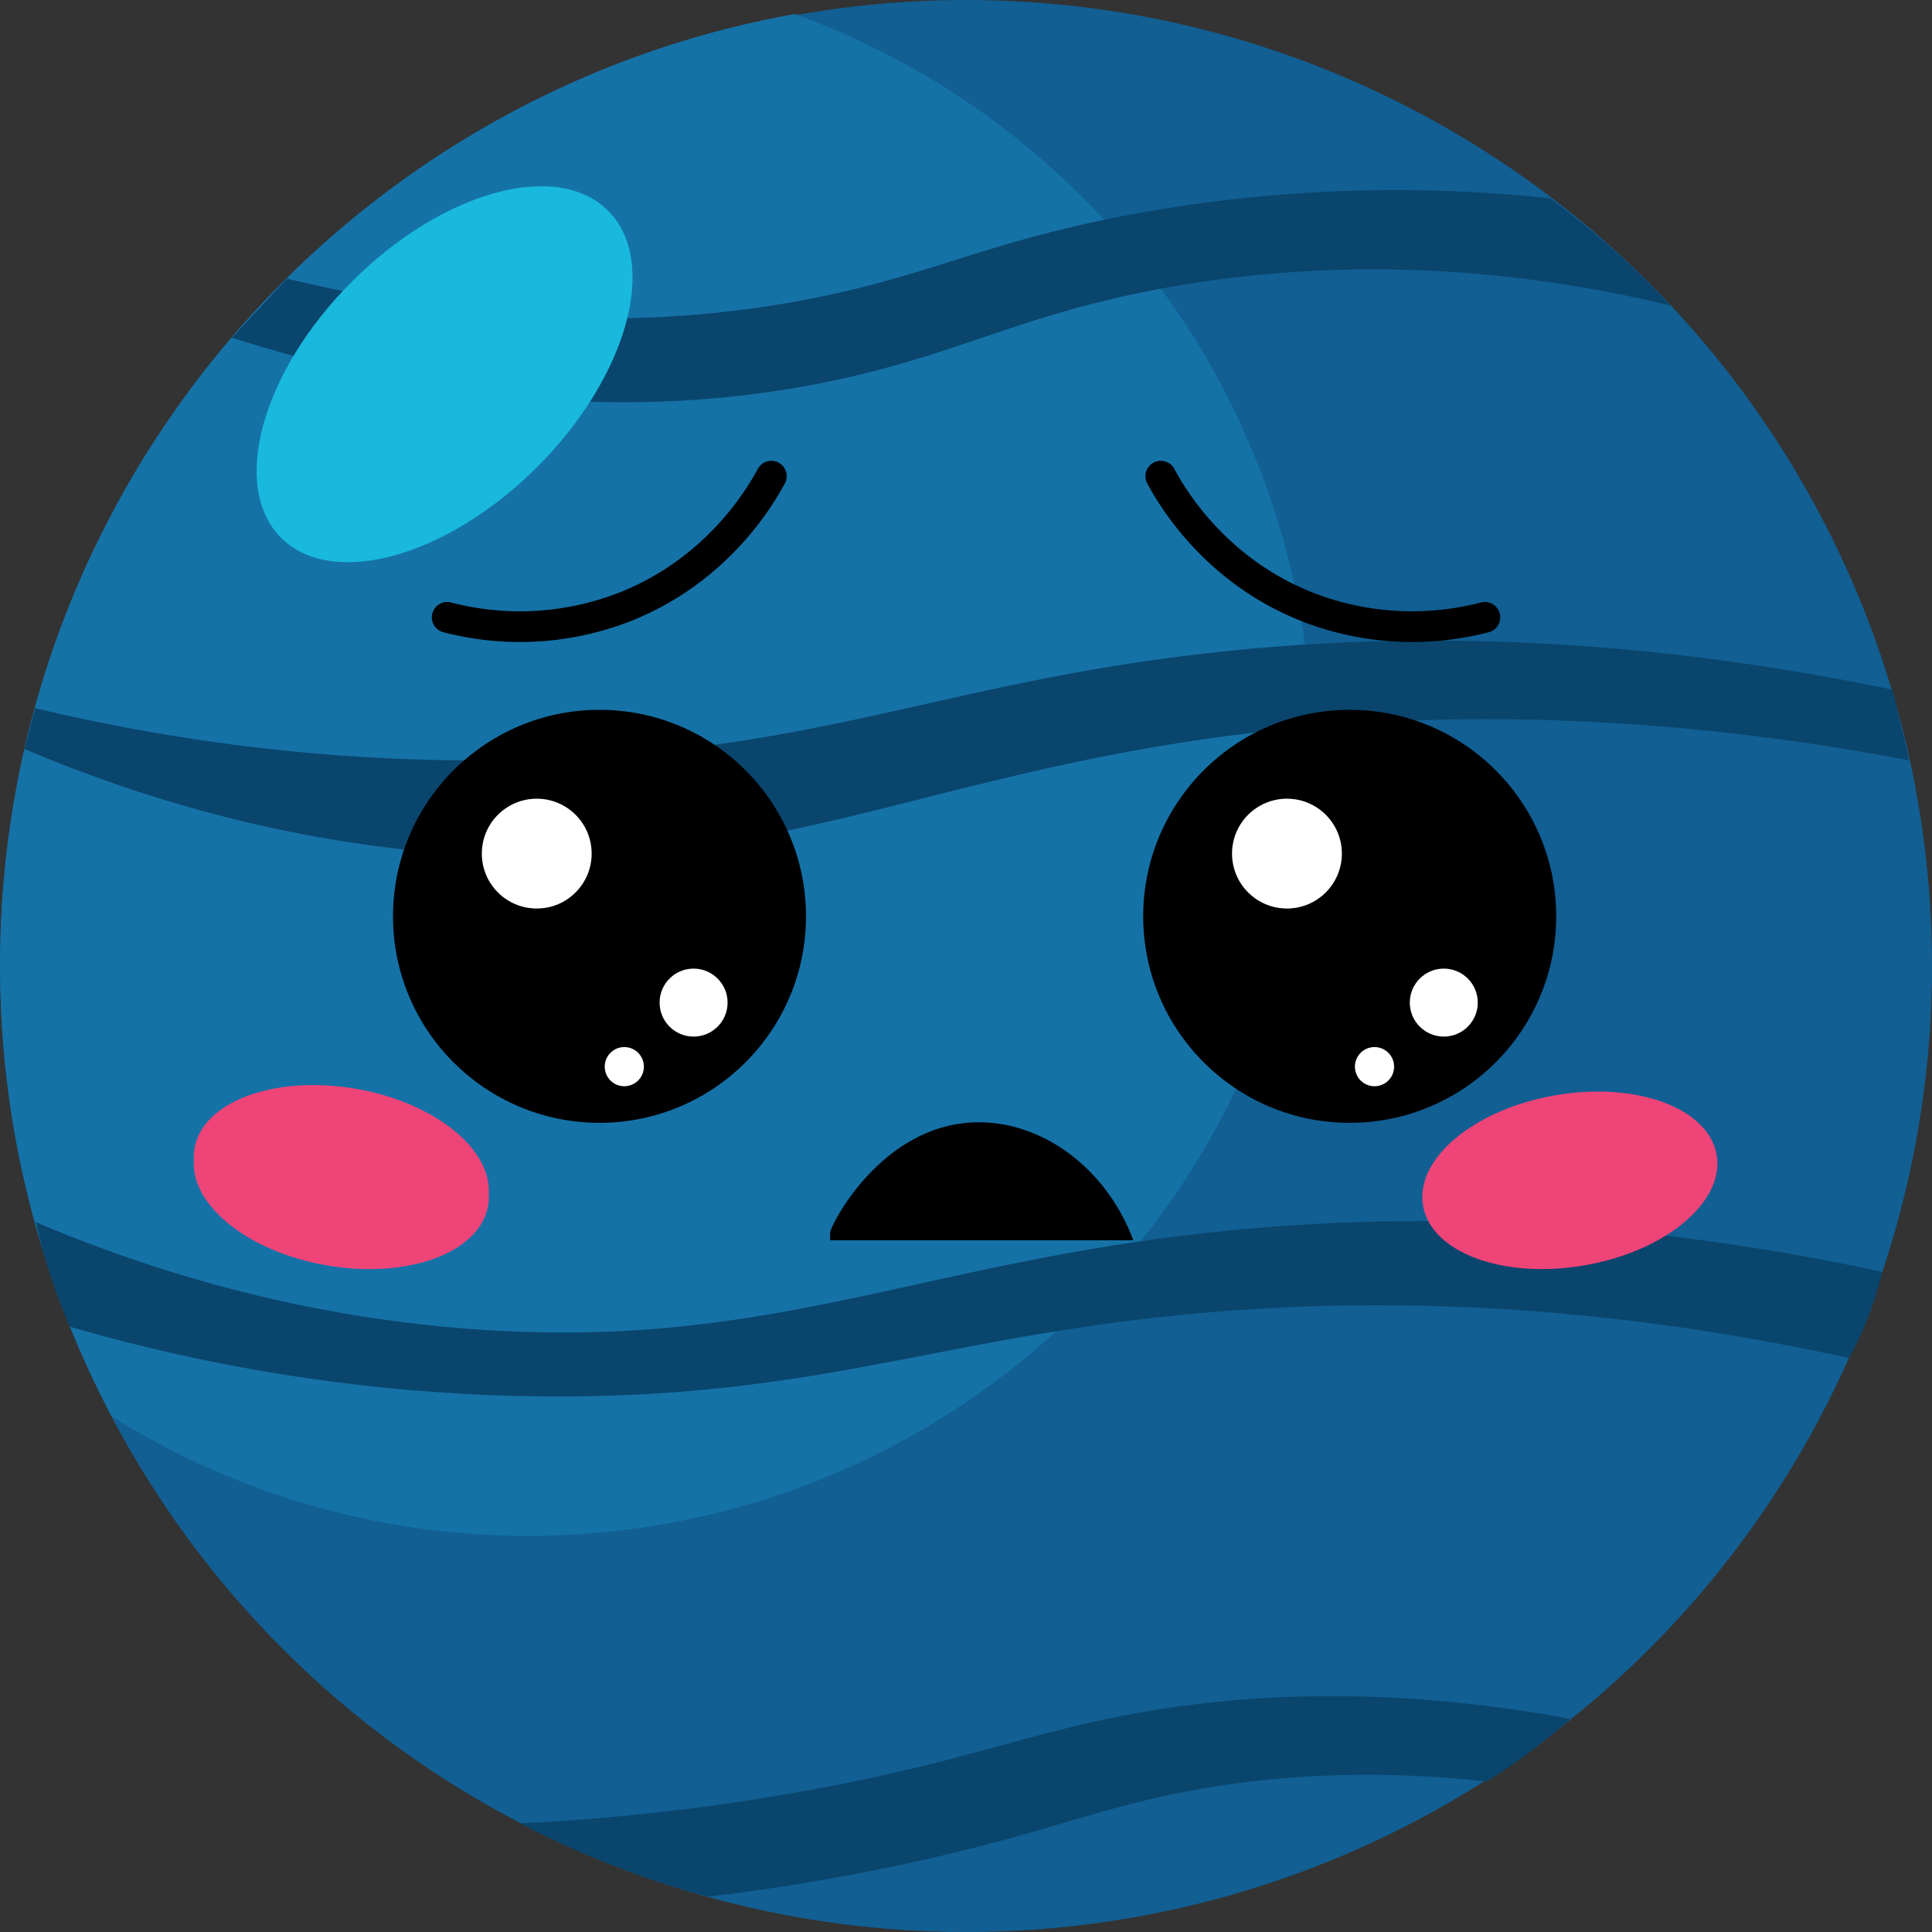 <svg xmlns="http://www.w3.org/2000/svg" viewBox="0 0 566.13 566.13"><rect x="0" y="0" width="566.13" height="566.13" fill="#333333" stroke="none"/><defs><style>.cls-1{isolation:isolate;}.cls-2{fill:#115f93;}.cls-3{fill:#1572a7;}.cls-4{fill:#0a456d;}.cls-5{fill:#fff;}.cls-6{fill:#ef4478;}.cls-7{fill:none;stroke:#000;stroke-linecap:round;stroke-miterlimit:10;stroke-width:9px;}.cls-8{fill:#19b9dd;mix-blend-mode:overlay;}</style></defs><g class="cls-1"><g id="Layer_1" data-name="Layer 1"><circle class="cls-2" cx="283.07" cy="283.07" r="283.07"/><path class="cls-3" d="M247.82,142C115.44,165.69,15,281.42,15,420.61A281.79,281.79,0,0,0,47.75,552.92a228.71,228.71,0,0,0,121.94,35c126.91,0,229.78-102.88,229.78-229.79C399.47,258.67,336.26,174,247.82,142Z" transform="translate(-14.96 -137.88)"/><path class="cls-4" d="M99,219.5c74,17.86,129,12.19,166.47,3.07,27-6.59,43.23-14.58,78.89-21.45A424.34,424.34,0,0,1,469.22,196c5.63,4.18,11.55,8.93,17.62,14.3,6.6,5.85,12.46,11.61,17.62,17.11-34-8.2-85.52-16-145.54-5.62-43.47,7.54-61.37,19.45-99.57,27.58-39.24,8.34-97.83,12.25-176.43-12.52Q91,228.19,99,219.5Z" transform="translate(-14.96 -137.88)"/><path class="cls-4" d="M569.56,340c-90.94-19-162.46-15.86-211.15-9.44-68.45,9-103.85,26.2-178.72,29.61a557.38,557.38,0,0,1-154.47-14.8l-3.06,12c30.33,12.85,77.92,29,137.1,31.4,78.52,3.19,121.19-20.09,198.13-32.68,49.4-8.08,122.71-13.36,217,4.59Q572,350.36,569.56,340Z" transform="translate(-14.96 -137.88)"/><path class="cls-4" d="M35.43,526.65a515.58,515.58,0,0,0,145.28,20.43c76.32-.36,112.33-18,186.89-24.51,44-3.86,108.47-4.48,189.2,13.27a102.55,102.55,0,0,0,5.87-12.76,100.87,100.87,0,0,0,3.83-12.51c-88.31-19-158.16-16.47-206-10.47C281,510,238.11,532.49,158.24,527.67c-57.06-3.44-102.94-19-132.76-31.66a170.08,170.08,0,0,0,4.85,17.37C32,518.17,33.68,522.6,35.43,526.65Z" transform="translate(-14.96 -137.88)"/><path class="cls-4" d="M222.58,693.63c13.32-1.57,33.68-4.42,58.22-9.7,37-8,51.71-14.69,76.08-19.92,21.51-4.61,53-8.59,93.7-4.08,4.54-2.82,9.37-6.1,14.34-9.92,3.7-2.85,7.09-5.7,10.17-8.46-59.52-11-104.78-6.45-135.57,0-27.39,5.73-47.28,13.79-90.38,21.44a642.69,642.69,0,0,1-81.71,9.19,264.1,264.1,0,0,0,55.15,21.45Z" transform="translate(-14.96 -137.88)"/><circle cx="175.67" cy="268.51" r="60.51"/><circle class="cls-5" cx="157.28" cy="250.13" r="16.09"/><circle class="cls-5" cx="203.24" cy="293.79" r="9.96"/><circle class="cls-5" cx="182.94" cy="312.56" r="5.74"/><circle cx="395.5" cy="268.51" r="60.51"/><circle class="cls-5" cx="377.11" cy="250.13" r="16.09"/><circle class="cls-5" cx="423.07" cy="293.79" r="9.96"/><circle class="cls-5" cx="402.77" cy="312.56" r="5.74"/><path d="M258.2,501.3h88.85c-7.93-21.23-26.86-35.08-46.3-34.55-27.76.75-42.55,30.45-42.55,32.34C258.2,499.13,258.21,501.3,258.2,501.3Z" transform="translate(-14.96 -137.88)"/><ellipse class="cls-6" cx="114.97" cy="483.76" rx="25.28" ry="43.66" transform="translate(-396.28 376.57) rotate(-80.17)"/><ellipse class="cls-6" cx="474.97" cy="483.76" rx="43.66" ry="25.28" transform="translate(-90.58 -49.7) rotate(-9.83)"/><ellipse class="cls-6" cx="114.97" cy="481.84" rx="25.28" ry="43.66" transform="translate(-394.39 374.98) rotate(-80.17)"/><path class="cls-7" d="M146,318.78a84.56,84.56,0,0,0,52.08-3.07c27.12-10.74,39.65-32.27,42.9-38.3" transform="translate(-14.96 -137.88)"/><path class="cls-7" d="M450.07,318.78A84.56,84.56,0,0,1,398,315.71c-27.12-10.74-39.65-32.27-42.9-38.3" transform="translate(-14.96 -137.88)"/><ellipse class="cls-8" cx="145.24" cy="247.55" rx="67.76" ry="38.4" transform="translate(-147.47 37.32) rotate(-45)"/></g></g></svg>